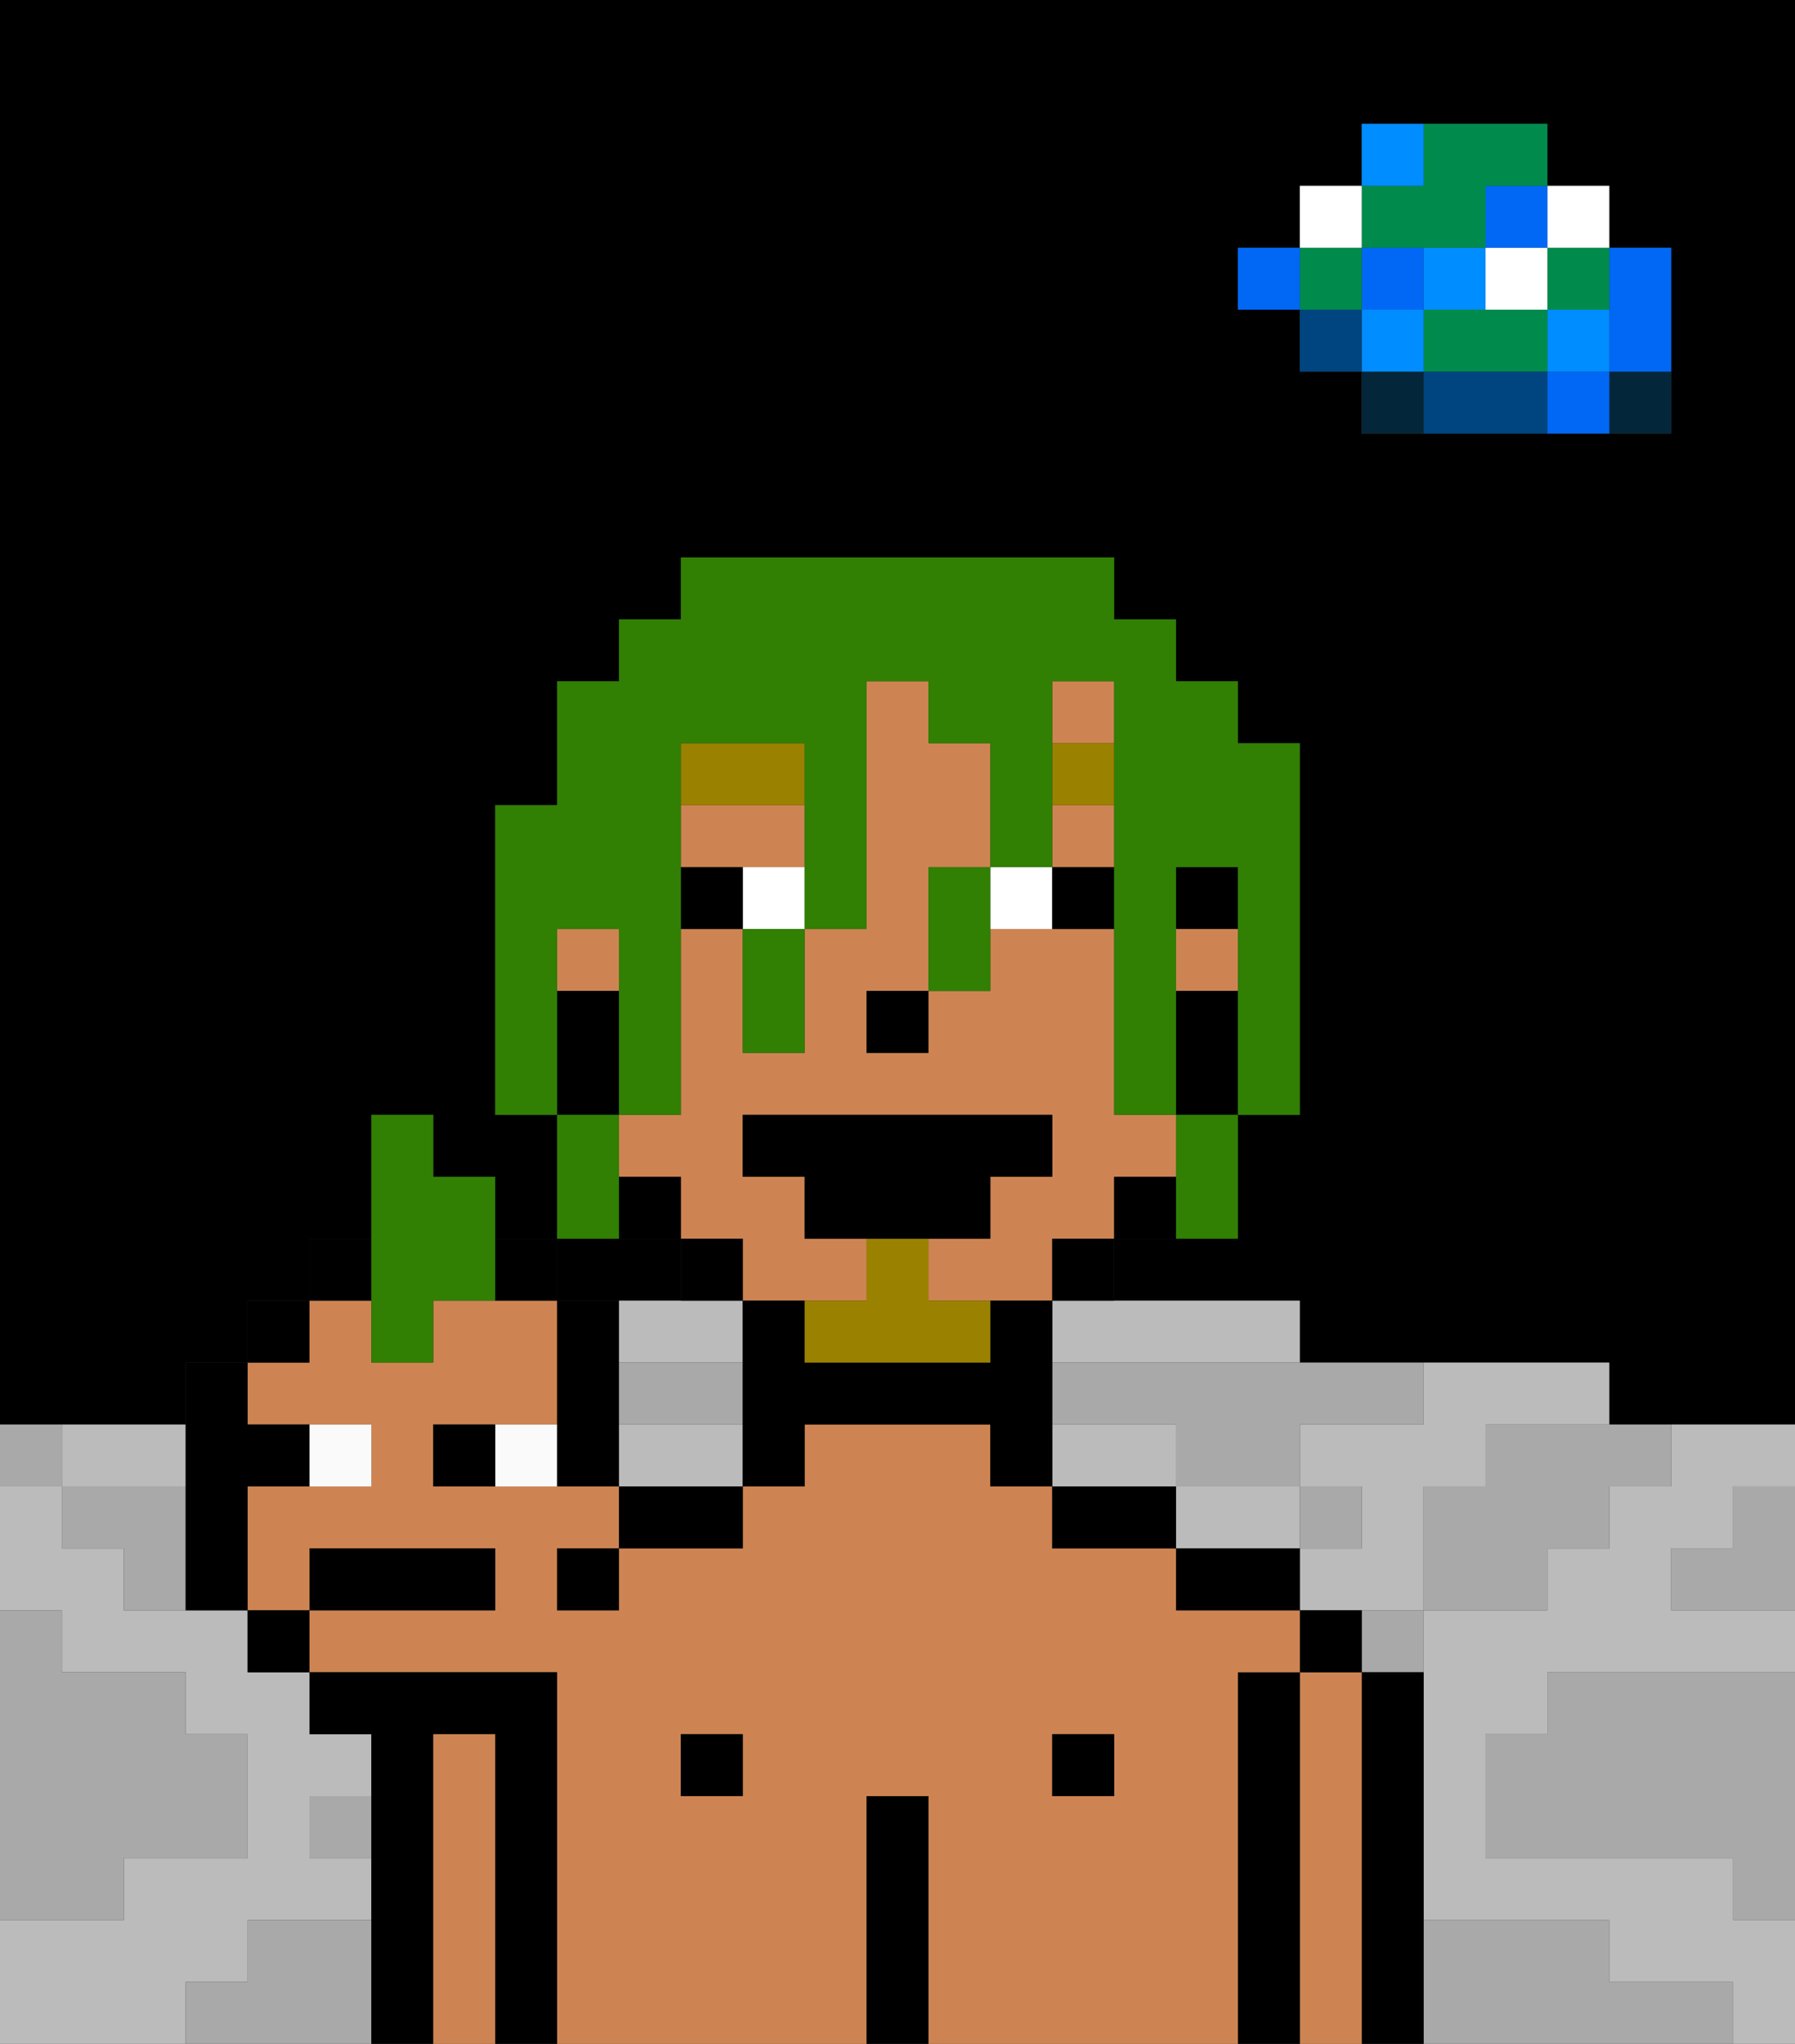 <svg xmlns="http://www.w3.org/2000/svg" viewBox="0 0 29 33"><rect x="0" y="0" width="29" height="33" fill="#333333" stroke="none"/><defs><style>polygon,rect,path{shape-rendering:crispedges;}polygon,rect,path{shape-rendering:crispedges;}.kb239-1{fill:#a9a9a9;}.kb239-2{fill:#bbbbbb;}.kb239-3{fill:#04263a;}.kb239-4{fill:#0068f5;}.kb239-5{fill:#008dff;}.kb239-6{fill:#008b4c;}.kb239-7{fill:#ffffff;}.kb239-8{fill:#004480;}.kb239-9{fill:#000000;}.kb239-10{fill:#ce8452;}.kb239-11{fill:#9b8100;}.kb239-12{fill:#9b8100;}.kb239-13{fill:#317f03;}.kb239-14{fill:#fafafa;}</style></defs><polygon class="kb239-1" points="28 25 27 25 27 26 28 26 29 26 29 25 29 24 28 24 28 25"/><polygon class="kb239-9" points="10 21 11 21 11 20 10 20 9 20 9 21 10 21"/><path class="kb239-9" d="M27,0H0V23H3V22H4V21H5V20H6V18H7v1H8v1H9V18H8V13H9V11h1V10h1V9h7v1h1v1h1v1h1v6H20v2H18v1h3v1h5v1h3V0H27Zm0,5V7H22V6H21V5H20V4h1V3h1V2h3V3h1V4h1Z"/><polygon class="kb239-1" points="27 32 26 32 26 31 25 31 24 31 23 31 23 32 23 33 24 33 25 33 26 33 27 33 28 33 28 32 27 32"/><polygon class="kb239-1" points="27 27 26 27 25 27 25 28 24 28 24 29 24 30 25 30 26 30 27 30 28 30 28 31 29 31 29 30 29 29 29 28 29 27 28 27 27 27"/><polygon class="kb239-2" points="19 24 19 23 18 23 17 23 17 24 18 24 19 24"/><polygon class="kb239-2" points="17 22 18 22 19 22 20 22 21 22 21 21 20 21 19 21 18 21 17 21 17 22"/><polygon class="kb239-2" points="22 23 21 23 21 24 22 24 22 25 21 25 21 26 22 26 23 26 23 25 23 24 24 24 24 23 25 23 26 23 26 22 25 22 24 22 23 22 23 23 22 23"/><polygon class="kb239-2" points="21 25 21 24 20 24 19 24 19 25 20 25 21 25"/><polygon class="kb239-2" points="27 23 27 24 26 24 26 25 25 25 25 26 24 26 23 26 23 27 23 28 23 29 23 30 23 31 24 31 25 31 26 31 26 32 27 32 28 32 28 33 29 33 29 32 29 31 28 31 28 30 27 30 26 30 25 30 24 30 24 29 24 28 25 28 25 27 26 27 27 27 28 27 29 27 29 26 28 26 27 26 27 25 28 25 28 24 29 24 29 23 28 23 27 23"/><polygon class="kb239-2" points="11 23 10 23 10 24 11 24 12 24 12 23 11 23"/><polygon class="kb239-2" points="11 22 12 22 12 21 11 21 10 21 10 22 11 22"/><polygon class="kb239-2" points="4 32 4 31 5 31 6 31 6 30 5 30 5 29 6 29 6 28 5 28 5 27 4 27 4 26 3 26 2 26 2 25 1 25 1 24 0 24 0 25 0 26 1 26 1 27 2 27 3 27 3 28 4 28 4 29 4 30 3 30 2 30 2 31 1 31 0 31 0 32 0 33 1 33 2 33 3 33 3 32 4 32"/><polygon class="kb239-2" points="2 24 3 24 3 23 2 23 1 23 1 24 2 24"/><rect class="kb239-3" x="26" y="6" width="1" height="1"/><polygon class="kb239-4" points="26 5 26 6 27 6 27 5 27 4 26 4 26 5"/><rect class="kb239-4" x="25" y="6" width="1" height="1"/><rect class="kb239-5" x="25" y="5" width="1" height="1"/><rect class="kb239-6" x="25" y="4" width="1" height="1"/><rect class="kb239-7" x="25" y="3" width="1" height="1"/><polygon class="kb239-1" points="24 23 24 24 23 24 23 25 23 26 24 26 25 26 25 25 26 25 26 24 27 24 27 23 26 23 25 23 24 23"/><polygon class="kb239-6" points="24 5 23 5 23 6 24 6 25 6 25 5 24 5"/><rect class="kb239-7" x="24" y="4" width="1" height="1"/><rect class="kb239-4" x="24" y="3" width="1" height="1"/><polygon class="kb239-8" points="24 6 23 6 23 7 24 7 25 7 25 6 24 6"/><rect class="kb239-5" x="23" y="4" width="1" height="1"/><rect class="kb239-1" x="22" y="26" width="1" height="1"/><rect class="kb239-3" x="22" y="6" width="1" height="1"/><rect class="kb239-5" x="22" y="5" width="1" height="1"/><rect class="kb239-4" x="22" y="4" width="1" height="1"/><polygon class="kb239-6" points="23 4 24 4 24 3 25 3 25 2 24 2 23 2 23 3 22 3 22 4 23 4"/><rect class="kb239-5" x="22" y="2" width="1" height="1"/><rect class="kb239-1" x="21" y="24" width="1" height="1"/><rect class="kb239-8" x="21" y="5" width="1" height="1"/><rect class="kb239-6" x="21" y="4" width="1" height="1"/><rect class="kb239-7" x="21" y="3" width="1" height="1"/><rect class="kb239-4" x="20" y="4" width="1" height="1"/><polygon class="kb239-1" points="19 22 18 22 17 22 17 23 18 23 19 23 19 24 20 24 21 24 21 23 22 23 23 23 23 22 22 22 21 22 20 22 19 22"/><polygon class="kb239-1" points="10 22 10 23 11 23 12 23 12 22 11 22 10 22"/><polygon class="kb239-1" points="6 31 5 31 4 31 4 32 3 32 3 33 4 33 5 33 6 33 6 32 6 31"/><rect class="kb239-1" x="5" y="29" width="1" height="1"/><polygon class="kb239-1" points="2 31 2 30 3 30 4 30 4 29 4 28 3 28 3 27 2 27 1 27 1 26 0 26 0 27 0 28 0 29 0 30 0 31 1 31 2 31"/><polygon class="kb239-1" points="3 24 2 24 1 24 1 25 2 25 2 26 3 26 3 25 3 24"/><rect class="kb239-1" y="23" width="1" height="1"/><polygon class="kb239-9" points="23 31 23 30 23 29 23 28 23 27 22 27 22 28 22 29 22 30 22 31 22 32 22 33 23 33 23 32 23 31"/><polygon class="kb239-10" points="22 31 22 30 22 29 22 28 22 27 21 27 21 28 21 29 21 30 21 31 21 32 21 33 22 33 22 32 22 31"/><rect class="kb239-9" x="21" y="26" width="1" height="1"/><polygon class="kb239-9" points="21 31 21 30 21 29 21 28 21 27 20 27 20 28 20 29 20 30 20 31 20 32 20 33 21 33 21 32 21 31"/><path class="kb239-10" d="M20,31V27h1V26H19V25H17V24H16V23H13v1H12v1H10v1H9V25h1V24H7V23H9V21H7v1H6V21H5v1H4v1H6v1H4v2H5V25H8v1H5v1H9v6h5V29h1v4h5V31Zm-8-3v1H11V28Zm6,1H17V28h1Z"/><polygon class="kb239-9" points="20 25 19 25 19 26 20 26 21 26 21 25 20 25"/><rect class="kb239-9" x="17" y="28" width="1" height="1"/><polygon class="kb239-9" points="18 24 17 24 17 25 18 25 19 25 19 24 18 24"/><polygon class="kb239-9" points="15 31 15 30 15 29 14 29 14 30 14 31 14 32 14 33 15 33 15 32 15 31"/><rect class="kb239-9" x="11" y="28" width="1" height="1"/><polygon class="kb239-9" points="9 31 9 30 9 29 9 28 9 27 8 27 7 27 6 27 5 27 5 28 6 28 6 29 6 30 6 31 6 32 6 33 7 33 7 32 7 31 7 30 7 29 7 28 8 28 8 29 8 30 8 31 8 32 8 33 9 33 9 32 9 31"/><polygon class="kb239-10" points="8 31 8 30 8 29 8 28 7 28 7 29 7 30 7 31 7 32 7 33 8 33 8 32 8 31"/><rect class="kb239-9" x="19" y="14" width="1" height="1"/><polygon class="kb239-10" points="19 19 19 18 18 18 18 17 18 16 18 15 17 15 16 15 16 16 15 16 15 17 14 17 14 16 15 16 15 15 15 14 16 14 16 13 16 12 15 12 15 11 14 11 14 12 14 13 14 14 14 15 13 15 13 16 13 17 12 17 12 16 12 15 11 15 11 16 11 17 11 18 10 18 10 19 11 19 11 20 12 20 12 21 13 21 14 21 14 20 13 20 13 19 12 19 12 18 17 18 17 19 16 19 16 20 15 20 15 21 16 21 17 21 17 20 18 20 18 19 19 19"/><polygon class="kb239-10" points="13 14 13 13 11 13 11 14 12 14 13 14"/><rect class="kb239-10" x="17" y="11" width="1" height="1"/><rect class="kb239-10" x="19" y="15" width="1" height="1"/><rect class="kb239-10" x="17" y="13" width="1" height="1"/><rect class="kb239-10" x="9" y="15" width="1" height="1"/><polygon class="kb239-9" points="20 16 19 16 19 17 19 18 20 18 20 17 20 16"/><rect class="kb239-9" x="18" y="19" width="1" height="1"/><rect class="kb239-9" x="17" y="20" width="1" height="1"/><polygon class="kb239-9" points="17 22 17 21 16 21 16 22 15 22 14 22 13 22 13 21 12 21 12 22 12 23 12 24 13 24 13 23 14 23 15 23 16 23 16 24 17 24 17 23 17 22"/><rect class="kb239-9" x="11" y="20" width="1" height="1"/><rect class="kb239-9" x="10" y="19" width="1" height="1"/><polygon class="kb239-9" points="10 17 10 16 9 16 9 17 9 18 10 18 10 17"/><rect class="kb239-9" x="14" y="16" width="1" height="1"/><rect class="kb239-7" x="12" y="14" width="1" height="1"/><rect class="kb239-7" x="16" y="14" width="1" height="1"/><rect class="kb239-9" x="11" y="14" width="1" height="1"/><rect class="kb239-9" x="17" y="14" width="1" height="1"/><polygon class="kb239-11" points="13 12 12 12 11 12 11 13 13 13 13 12"/><rect class="kb239-11" x="17" y="12" width="1" height="1"/><polygon class="kb239-12" points="14 22 15 22 16 22 16 21 15 21 15 20 14 20 14 21 13 21 13 22 14 22"/><polygon class="kb239-9" points="16 20 16 19 17 19 17 18 12 18 12 19 13 19 13 20 14 20 15 20 16 20"/><polygon class="kb239-13" points="9 16 9 15 10 15 10 16 10 17 10 18 11 18 11 17 11 16 11 15 11 14 11 13 11 12 12 12 13 12 13 13 13 14 13 15 14 15 14 14 14 13 14 12 14 11 15 11 15 12 16 12 16 13 16 14 17 14 17 13 17 12 17 11 18 11 18 12 18 13 18 14 18 15 18 16 18 17 18 18 19 18 19 17 19 16 19 15 19 14 20 14 20 15 20 16 20 17 20 18 21 18 21 17 21 16 21 15 21 14 21 13 21 12 20 12 20 11 19 11 19 10 18 10 18 9 17 9 16 9 15 9 14 9 13 9 12 9 11 9 11 10 10 10 10 11 9 11 9 12 9 13 8 13 8 14 8 15 8 16 8 17 8 18 9 18 9 17 9 16"/><polygon class="kb239-13" points="19 19 19 20 20 20 20 19 20 18 19 18 19 19"/><polygon class="kb239-13" points="15 15 15 16 16 16 16 15 16 14 15 14 15 15"/><polygon class="kb239-13" points="12 16 12 17 13 17 13 16 13 15 12 15 12 16"/><polygon class="kb239-13" points="10 19 10 18 9 18 9 19 9 20 10 20 10 19"/><rect class="kb239-14" x="5" y="23" width="1" height="1"/><rect class="kb239-14" x="8" y="23" width="1" height="1"/><polygon class="kb239-9" points="6 26 6.5 26 7 26 7.25 26 8 26 8 25 7.25 25 7 25 6.5 25 6 25 5.75 25 5 25 5 26 5.75 26 6 26"/><rect class="kb239-9" x="7" y="23" width="1" height="1"/><polygon class="kb239-9" points="10 22 10 21 9 21 9 22 9 23 9 24 10 24 10 23 10 22"/><rect class="kb239-9" x="8" y="20" width="1" height="1"/><rect class="kb239-9" x="5" y="20" width="1" height="1"/><rect class="kb239-9" x="4" y="21" width="1" height="1"/><rect class="kb239-9" x="4" y="26" width="1" height="1"/><polygon class="kb239-9" points="3 25 3 26 4 26 4 25 4 24 5 24 5 23 4 23 4 22 3 22 3 23 3 24 3 25"/><polygon class="kb239-13" points="6 22 7 22 7 21 8 21 8 20 8 19 7 19 7 18 6 18 6 20 6 21 6 22"/><polygon class="kb239-9" points="10 24 10 25 11 25 12 25 12 24 11 24 10 24"/><rect class="kb239-9" x="9" y="25" width="1" height="1"/></svg>